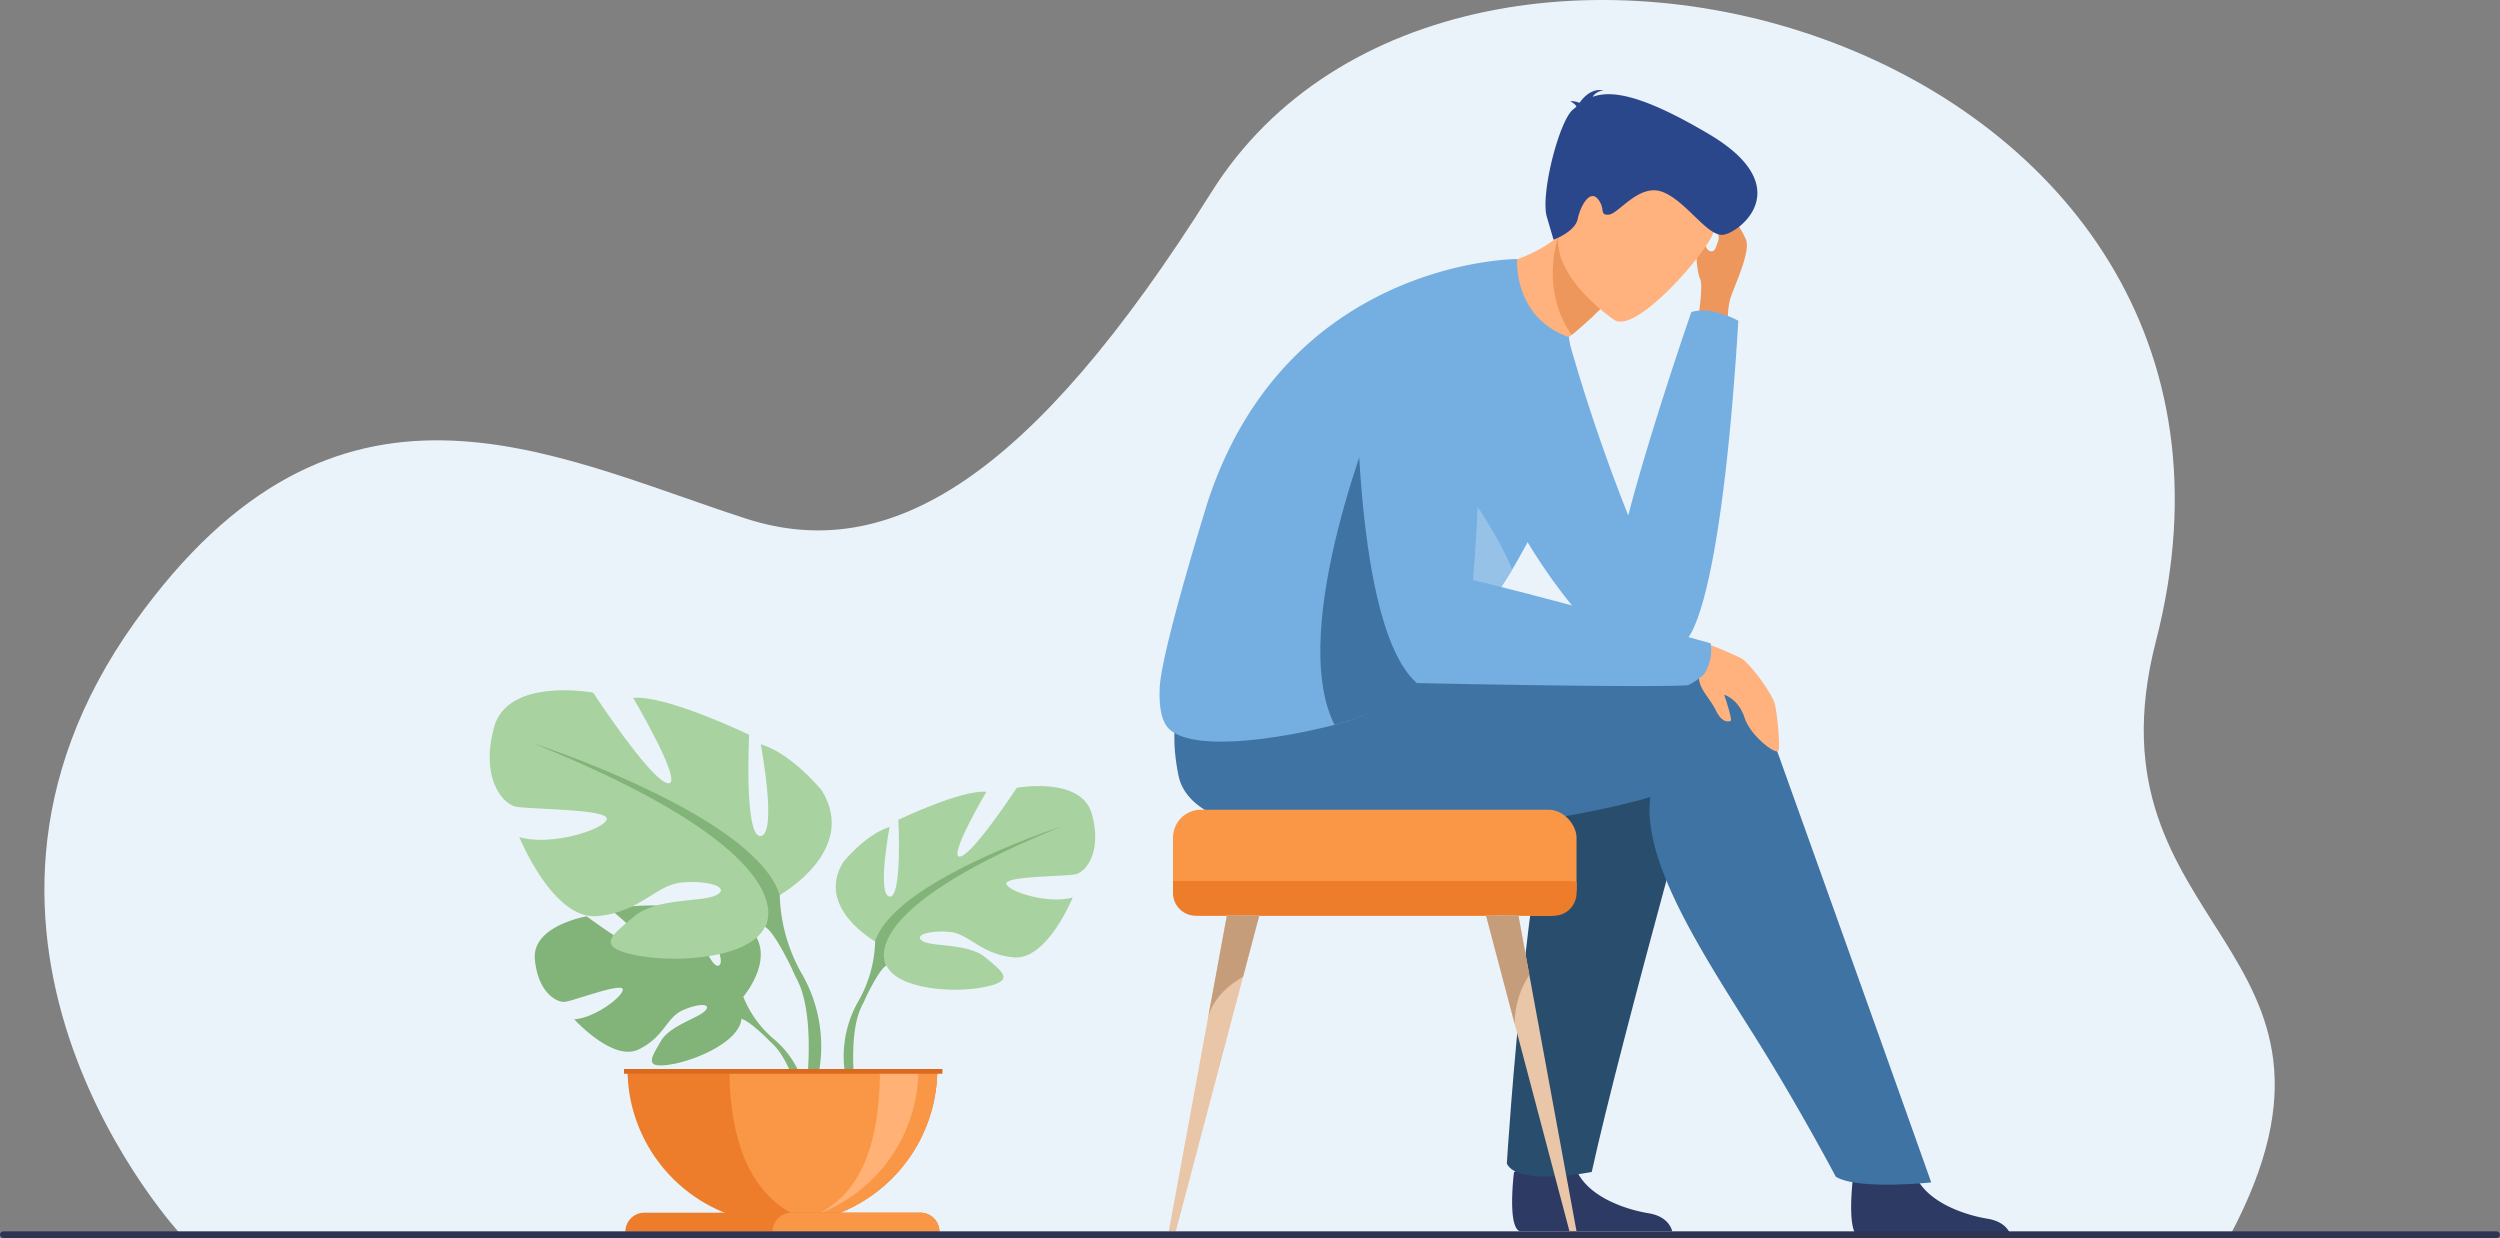 <svg xmlns="http://www.w3.org/2000/svg" width="433.084" height="214.461" viewBox="0 0 433.084 214.461"><rect x="0" y="0" width="433.084" height="214.461" fill="#808080" stroke="none"/><g transform="translate(-710.894 -3047.804)"><path d="M744.043,3261.728s-47.47-50.968-8.028-106.148c35-48.96,71.651-29.032,105.828-17.95,24.786,8.038,49.414-6.752,80.7-56.57,42.667-67.939,190.566-26.733,163.6,77.792-13.05,50.583,39.716,52.421,12.83,102.983Z" transform="translate(-1.765)" fill="#ebf3fa"/><path d="M1034.193,3306.79a1.176,1.176,0,0,0,.133.055H1060.7c-.246-.938-1.109-2.648-4.126-3.139-4.093-.665-11.185-3.042-12.768-8.278-.05-.167-.1-.34-.135-.515-1.256-5.593-10.39,1.714-10.39,1.714s-.029.222-.067.6C1033,3299.282,1032.459,3305.922,1034.193,3306.79Z" transform="translate(-60.118 -45.732)" fill="#2c3a64"/><path d="M1068.863,3193.5s-17.152,60.925-22.319,84.487c0,0-12.73,2.555-14.71-1.447,0,0,4.1-66.347,11.648-74.774C1052.869,3191.277,1068.863,3193.5,1068.863,3193.5Z" transform="translate(-59.907 -27.158)" fill="#294d6d"/><g transform="translate(911.771 3063.4)"><path d="M1077.8,3112.339a12.664,12.664,0,0,1,.252-5c.7-2.27,3.638-8.256,2.709-10.336s-4.293-7.677-6.368-7.661,2.181,5.99,1.6,7.855-.778,2.018-1.5,1.854-1.818-3.737-2.183-2.9-.152,6.362.534,7.742-.721,9.163-.721,9.163Z" transform="translate(-979.198 -3071.154)" fill="#ed975d"/><path d="M1071.1,3115.436s-4.592-2.608-8.144-1.509c0,0-7.048,20.3-10.93,35.229a313.724,313.724,0,0,1-12.036-36.723s-9.034,12.477-12.3,20.773,16.229,37.4,23.792,39.685c7.893,2.384,6.456,0,10.91-2.553C1063.827,3168.479,1068.409,3159.226,1071.1,3115.436Z" transform="translate(-970.837 -3075.463)" fill="#75aee1"/><path d="M1106.4,3307.958a1.391,1.391,0,0,0,.133.055h26.373c-.247-.939-1.109-2.648-4.127-3.139-4.092-.664-11.184-3.042-12.767-8.278-.05-.167-.1-.34-.135-.515-1.256-5.593-10.39,1.714-10.39,1.714s-.029.223-.067.6C1105.211,3300.45,1104.67,3307.09,1106.4,3307.958Z" transform="translate(-985.368 -3109.35)" fill="#2c3a64"/><path d="M1060.763,3190.581a34.285,34.285,0,0,0-5.74,3.48,16.049,16.049,0,0,0-.881-3.03c-22.632-5.894-83.214-5.413-83.214-5.413s-13.025,3.261-9.2,22.222c3.519,17.448,61.687,9.369,80.476,4.134q.659-.184,1.277-.385c-1.495,11.117,8.974,26.975,18.138,41.57,7.554,12.031,13.984,24.209,13.984,24.209,3.794,2.353,16.532.992,16.532.992C1084.085,3255.623,1060.763,3190.581,1060.763,3190.581Z" transform="translate(-958.461 -3089.123)" fill="#3e73a3"/><g transform="translate(52.355)"><path d="M1022.243,3102.582s6.5,20.8,16.257,25.453c0,0,.923-6.311-.656-11.11,1.289-.986,2.431-1.9,3.427-2.727a63.582,63.582,0,0,0,4.983-4.518l-1.451-10.142-.984-6.882a31.353,31.353,0,0,1-4.86,4.528A25.766,25.766,0,0,1,1022.243,3102.582Z" transform="translate(-1022.243 -3071.772)" fill="#ffb27d"/><path d="M1042.575,3098.223s-3.272,9,2.312,17.014a63.653,63.653,0,0,0,4.982-4.518l-1.451-10.142A20.406,20.406,0,0,0,1042.575,3098.223Z" transform="translate(-1025.86 -3072.811)" fill="#ed975d"/><path d="M1052.556,3108.938s-14.389-9.547-8.306-18.416,8.323-16.075,17.767-10.354,8.889,10.316,7.579,13.771S1056.456,3111.193,1052.556,3108.938Z" transform="translate(-1026.071 -3069.06)" fill="#ffb27d"/><path d="M1045.421,3069.875c-.063-.242-.333-.543-1.061-.952a3.344,3.344,0,0,1,1.6.285c.675-.981,2.146-2.582,4.163-2.159a2.54,2.54,0,0,0-1.9,1.113c3.138-1.148,8.359-.545,20.2,6.479,15.6,9.258,5.075,17.193,2.356,17.423s-6.319-5.815-10.391-7.418-7.632,3.78-9.347,3.917-.51-1-1.9-2.707-3.046,1.236-3.491,3.457-4.185,3.606-4.185,3.606l-1.159-3.954c-1.158-3.953,2.155-16.669,4.5-18.578C1045,3070.218,1045.21,3070.046,1045.421,3069.875Z" transform="translate(-1025.569 -3066.979)" fill="#2b478b"/></g><path d="M1027.735,3139.165a141.144,141.144,0,0,1-8.79,17.627c-1.863,3.078-3.862,5.9-5.69,8.371l-.173.235c-3.6,4.844-9.108,6.178-8.937,7.394.344,2.437-5.812,8.285-15.963,10.878-11.778,3.009-25.427,4.458-28.877.477-1.154-1.337-1.538-3.8-1.41-6.852.252-6.438,8.356-32.365,8.356-32.365,13.863-41.953,53.563-41.953,53.563-41.953s-.778,10.05,8.966,13.539C1028.794,3116.535,1031.071,3131.266,1027.735,3139.165Z" transform="translate(-957.872 -3073.698)" fill="#75aee1"/><path d="M1072.436,3184.173a67.692,67.692,0,0,1,7.6,3.131c1.635,1.024,5.4,6.175,5.823,7.981s.92,7.113.612,8-4.873-2.517-5.886-5.722-3.621-4.067-3.521-3.9,1.434,4.275,1.152,4.452-1.5.484-2.6-1.807-3.281-3.963-2.869-6.33A19.236,19.236,0,0,0,1072.436,3184.173Z" transform="translate(-979.257 -3088.854)" fill="#ffb27d"/><path d="M1010.734,3178.934c.344,2.437-6.01,7.946-16.16,10.539-8.468-16.845,7.632-55.406,7.632-55.406l17.44,36.9C1015.967,3175.935,1010.561,3177.7,1010.734,3178.934Z" transform="translate(-964.264 -3079.502)" fill="#3e73a3"/><path d="M1029.565,3163.854c-1.863,3.078-3.862,5.9-5.69,8.371l-.173.235a14.082,14.082,0,0,1-5.963-4.454c-2.747-3.879-2.974-27.2-2.974-27.2S1026.011,3154.7,1029.565,3163.854Z" transform="translate(-968.492 -3080.76)" fill="#97c2e8"/><path d="M1061.162,3170.605s-27.2-7.614-41.164-10.946c1.231-16.474,5.263-66.278-20.1-46.341,0,0-1.917,53.375,10.375,64.186,0,0,39.459.836,46.973.375a11.493,11.493,0,0,0,2.756-1.9A7.515,7.515,0,0,0,1061.162,3170.605Z" transform="translate(-965.696 -3074.763)" fill="#75aee1"/></g><g transform="translate(795.722 3167.385)"><path d="M870.962,3275.155l1-.09a16.173,16.173,0,0,0-5.913-11.395,18.636,18.636,0,0,1-5.13-7.2s6.534-7.622.4-12.464c0,0-4.478-2.711-8.129-2.49,0,0,5.174,8.675,3.5,9.538s-5.068-10.082-5.068-10.082-10.19-.988-13.467.588c0,0,8.711,7.128,6.876,7.552s-11.244-6.573-11.244-6.573-9.484,1.614-8.978,7.4,3.774,7.571,5.21,7.417,9.838-3.361,10.02-2.184-4.874,5.022-8.416,5.2c0,0,6.686,7.375,11.131,5.246s4.823-5.5,7.593-6.767,5.135-1.261,3.991.028-6.157,2.545-7.741,5.347-3.005,4.692,1.592,4,12.072-4.056,12.4-7.908l.041-.481a1.84,1.84,0,0,1-.041.481c.959.171,2.951,1.936,4.39,3.319.221.242.548.568,1.018,1,.176.177.322.327.431.439C869.354,3268.281,870.962,3275.155,870.962,3275.155Z" transform="translate(-816.983 -3203.385)" fill="#82b378"/><g transform="translate(59.95 16.589)"><path d="M895.731,3242.137s-10.393-5.82-5.543-13.719c0,0,3.88-4.85,8.037-6.1,0,0-2.217,11.778,0,12.055s1.524-13.3,1.524-13.3,10.947-5.266,15.243-4.85c0,0-6.79,11.5-4.573,11.224s9.839-11.917,9.839-11.917,11.223-2.078,13.025,4.573-1.109,9.977-2.771,10.393-12.333.277-12.055,1.663,7.483,3.6,11.5,2.355c0,0-4.434,10.947-10.254,10.393s-7.621-4.157-11.224-4.434-6.235.693-4.434,1.663,7.9.317,10.808,2.792,5.266,4-.138,5.107-15.1.416-17.043-3.741Z" transform="translate(-888.899 -3215.225)" fill="#a8d29f"/><path d="M928.464,3223.781s-29.1,9.423-32.425,19.954a22.1,22.1,0,0,1-2.772,10.115,19.2,19.2,0,0,0-1.929,15.11l1.155-.31s-1.009-8.23.9-13c.077-.176.191-.43.333-.739.345-.675.576-1.171.724-1.531,1.038-2.129,2.535-4.909,3.534-5.492C897.979,3247.892,891.466,3238.746,928.464,3223.781Z" transform="translate(-889.207 -3216.822)" fill="#82b378"/></g><path d="M865.438,3230.3s13.7-7.672,7.307-18.083c0,0-5.115-6.393-10.595-8.036,0,0,2.922,15.526,0,15.891s-2.009-17.535-2.009-17.535-14.43-6.941-20.093-6.393c0,0,8.951,15.16,6.028,14.794s-12.968-15.708-12.968-15.708-14.8-2.74-17.17,6.028,1.461,13.151,3.653,13.7,16.256.365,15.891,2.192-9.863,4.749-15.161,3.105c0,0,5.845,14.429,13.517,13.7s10.046-5.479,14.8-5.845,8.219.914,5.845,2.192-10.411.419-14.247,3.68-6.941,5.271.183,6.731,19.909.548,22.466-4.931Z" transform="translate(-815.19 -3194.828)" fill="#a8d29f"/><path d="M870.814,3245.742a29.143,29.143,0,0,1-3.654-13.334c-4.383-13.881-42.741-26.3-42.741-26.3,48.769,19.727,40.184,31.783,40.184,31.783,1.314.766,3.285,4.422,4.653,7.227.194.477.5,1.138.961,2.035.185.405.334.737.437.969,2.511,6.283,1.181,17.132,1.181,17.132l1.522.409A25.3,25.3,0,0,0,870.814,3245.742Z" transform="translate(-816.913 -3196.934)" fill="#82b378"/><path d="M844.545,3275.489a26.834,26.834,0,1,0,53.669,0Z" transform="translate(-820.669 -3209.885)" fill="#ed7d2b"/><path d="M866.262,3275.489c0,10.055,2.409,20.293,10.593,24.889,1.36.764,5.915-.063,7.409.457a26.845,26.845,0,0,0,18-25.346Z" transform="translate(-824.723 -3209.885)" fill="#f99746"/><path d="M876.752,3302.323c1.091.136-4.4,0-3.269,0a26.834,26.834,0,0,0,26.833-26.834H893.65C893.65,3289.181,890,3300.681,876.752,3302.323Z" transform="translate(-826.042 -3209.885)" fill="#ffb176"/><path d="M844.089,3309.4H898.5a3.311,3.311,0,0,0-3.312-3.312H847.4A3.311,3.311,0,0,0,844.089,3309.4Z" transform="translate(-820.584 -3215.597)" fill="#ed7d2b"/><path d="M875.434,3309.4h28.917a3.311,3.311,0,0,0-3.312-3.312h-22.3A3.311,3.311,0,0,0,875.434,3309.4Z" transform="translate(-826.435 -3215.597)" fill="#f99746"/><rect width="55.162" height="0.823" transform="translate(78.427 66.427) rotate(180)" fill="#db6a1f"/></g><g transform="translate(913.365 3188.072)"><rect width="69.907" height="18.369" rx="4.842" transform="translate(0.732)" fill="#f99746"/><path d="M1030.639,3235.622v1.911a3.95,3.95,0,0,1-3.938,3.938H964.67a3.95,3.95,0,0,1-3.938-3.938v-2.068h68.778A4.13,4.13,0,0,1,1030.639,3235.622Z" transform="translate(-960 -3223.101)" fill="#ed7d2b"/><g transform="translate(0 18.274)"><path d="M975.5,3242.827l-2.8,10.591,0,0L961.056,3297.5h-1.224l6.728-36.573c.006-.036.016-.072.023-.111l3.328-18.087Z" transform="translate(-959.832 -3242.732)" fill="#e8c6a7"/></g><path d="M977.046,3242.827l-2.8,10.591,0,0c-.161.079-5.251,2.711-6.115,7.4l3.328-18.087Z" transform="translate(-961.381 -3224.458)" fill="#c69d7b"/><g transform="translate(54.974 18.274)"><path d="M1043.088,3297.5h-1.224l-9.485-35.909v-.007l-2.156-8.166,0,0-2.8-10.591,5.586-.1,1.9,10.342,1.424,7.745c.007.04.017.076.024.111Z" transform="translate(-1027.423 -3242.732)" fill="#e8c6a7"/></g><path d="M1023.428,3259.892c-.007,0-.013,0-.02-.013C1023.381,3259.833,1023.388,3259.843,1023.428,3259.892Z" transform="translate(-971.696 -3227.653)" fill="#e8c6a7"/><path d="M1034.912,3253.074a15.418,15.418,0,0,0-2.534,8.514l-2.156-8.166,0,0-2.8-10.591,5.586-.1Z" transform="translate(-972.449 -3224.458)" fill="#c69d7b"/></g><rect width="433.084" height="1.149" rx="0.574" transform="translate(710.894 3261.117)" fill="#2e3552"/></g></svg>